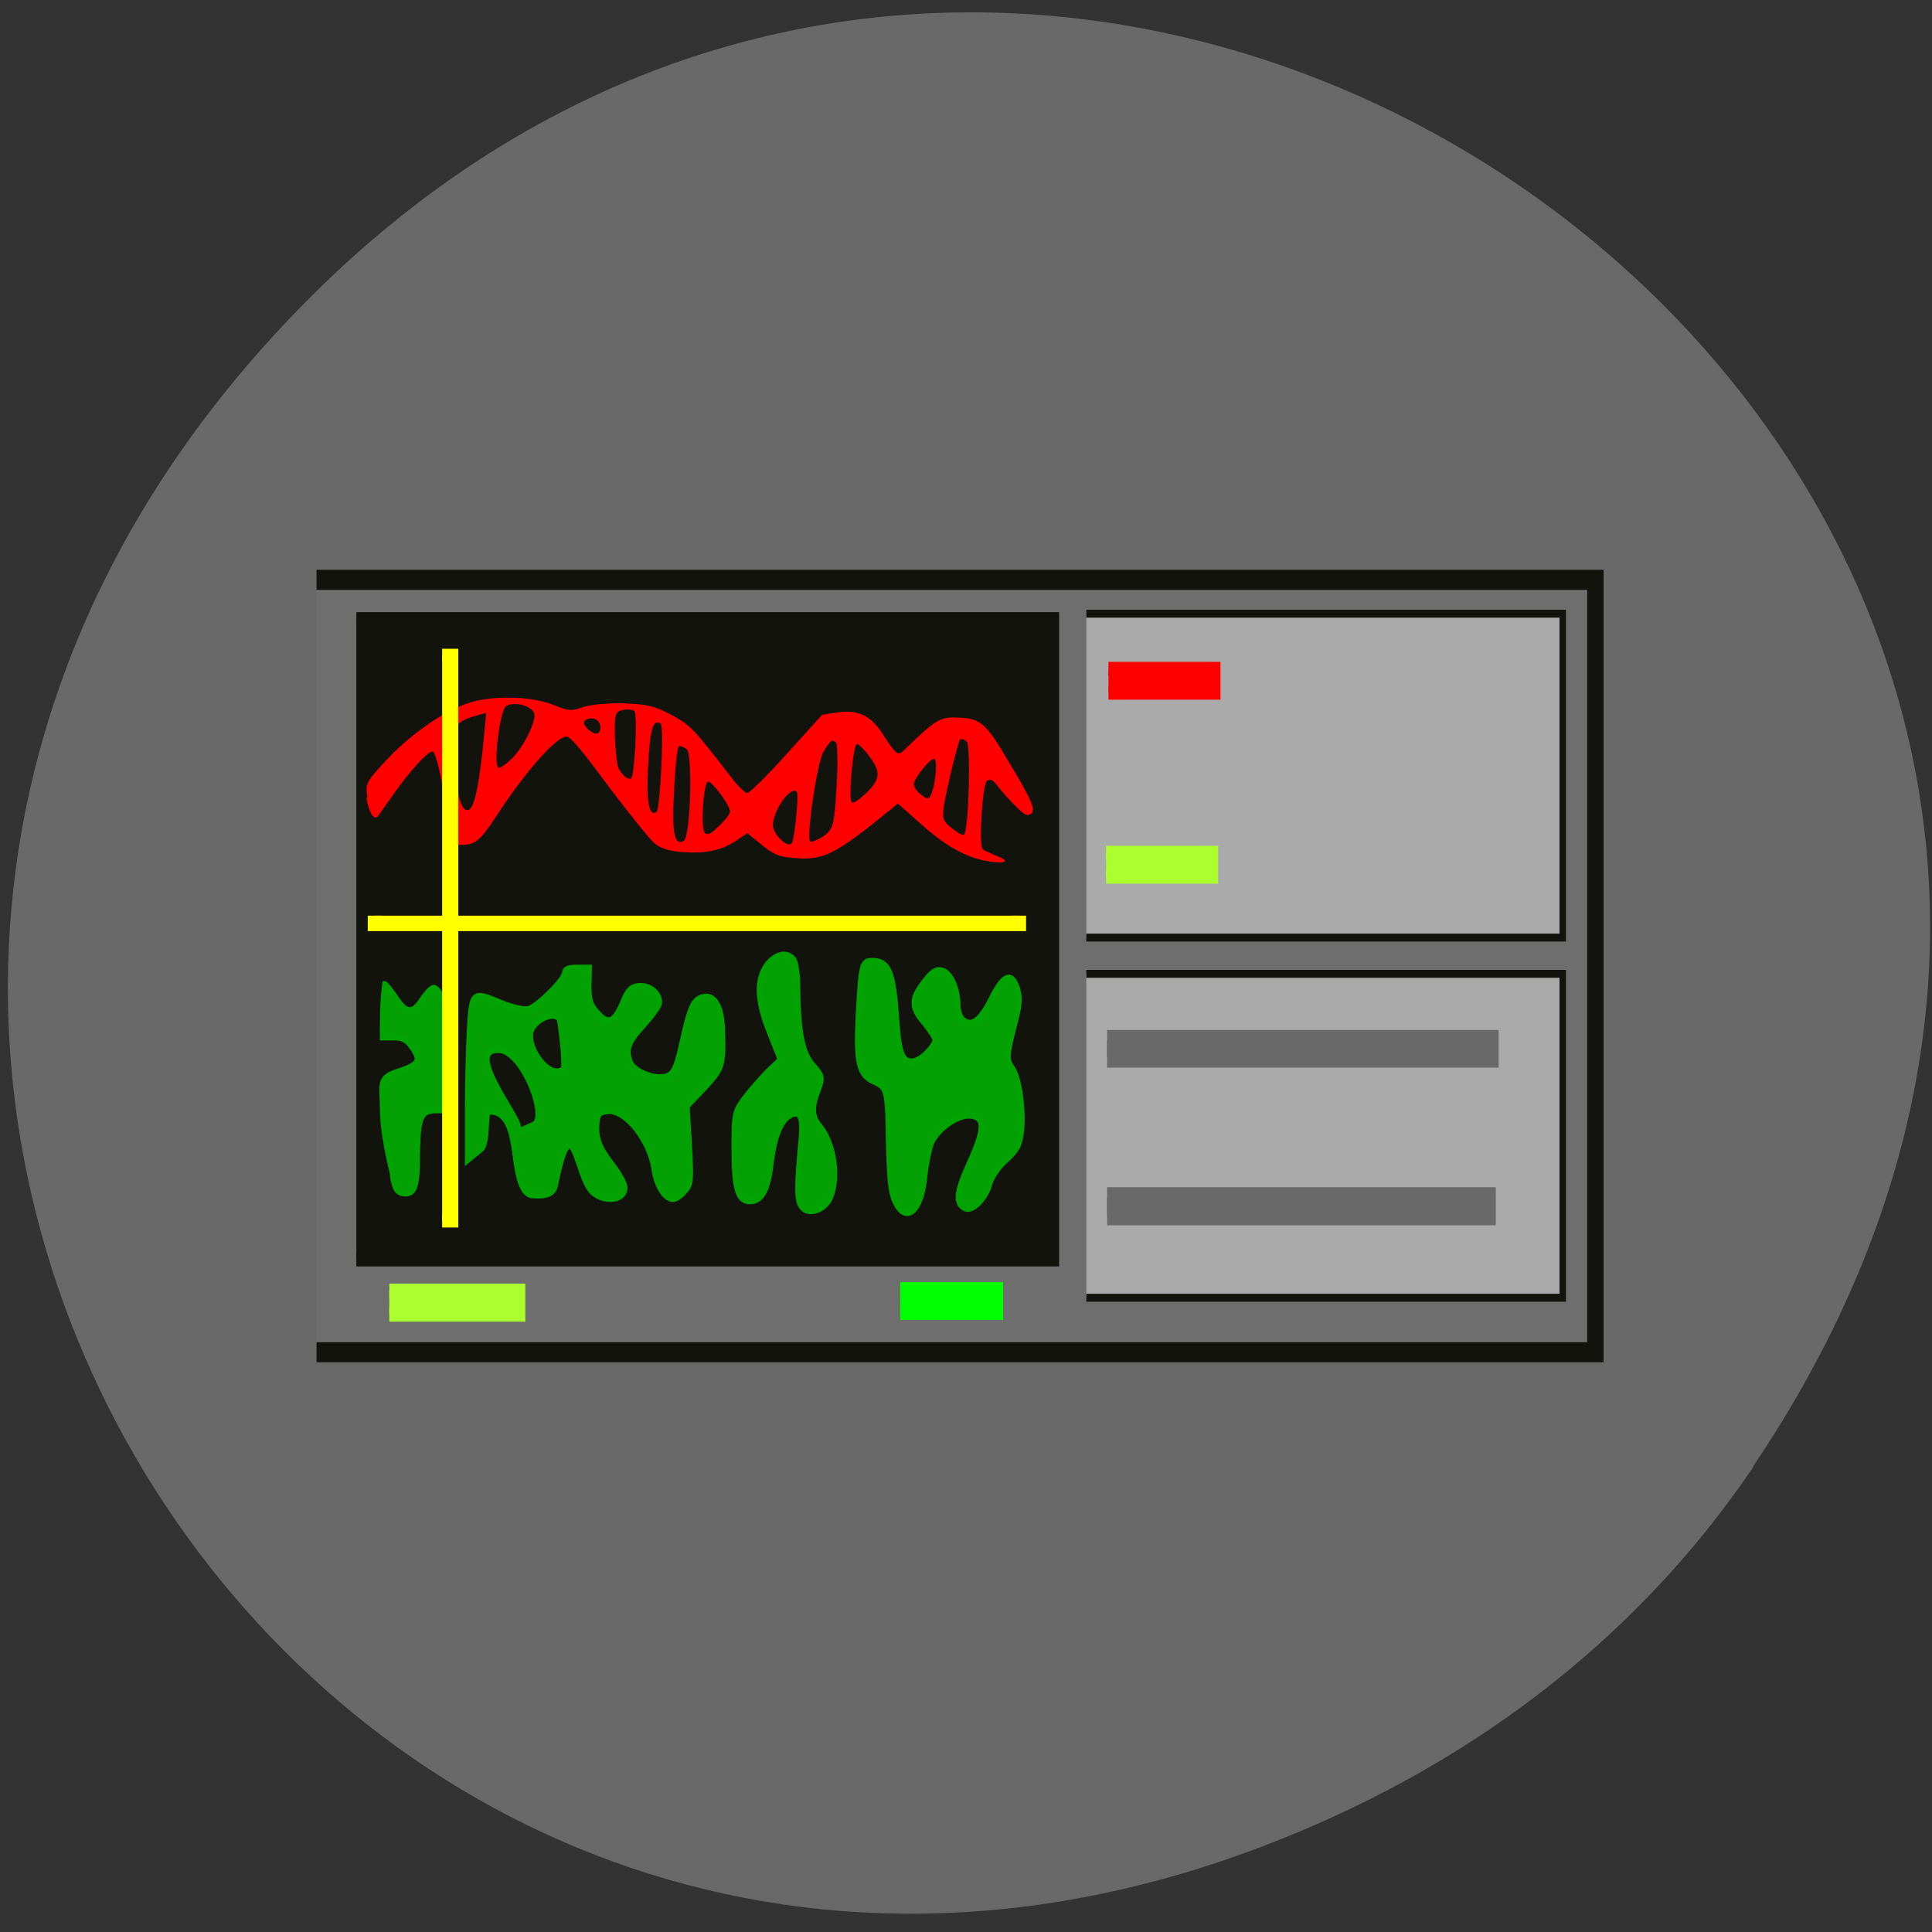 <svg xmlns="http://www.w3.org/2000/svg" viewBox="0 0 16 16"><rect x="0" y="0" width="16" height="16" fill="#333333" stroke="none"/><path d="m 14.516 12.148 c 5.43 -8.05 -5.477 -16.215 -11.98 -9.652 c -6.129 6.184 0.141 15.789 7.945 12.785 c 1.629 -0.625 3.039 -1.656 4.04 -3.133" fill="#696969"/><g transform="matrix(0.04 0 0 0.049 -2.235 -0.741)"><g stroke="#12130c"><path d="m 121.41 113.12 h 264.78 v 130.55 h -264.78" fill="#6e6e6e" stroke-width="3.392"/><path d="m 129.65 119.72 h 144.36 v 108.3 h -144.36" fill="#12130c" stroke-width="2.281"/></g><g fill="#039f03" stroke="#00a300"><path d="m 241.33 218.25 c -0.883 -1.43 -1.178 -3.576 -1.374 -9.217 c -0.196 -9.773 -0.294 -10.171 -3.042 -11.203 c -3.14 -1.112 -3.729 -3.02 -3.239 -11.124 c 0.589 -8.581 0.687 -9.06 2.846 -9.06 c 3.337 0.079 4.22 1.669 4.907 9.932 c 0.491 5.959 1.374 7.469 3.827 6.992 c 1.668 -0.318 4.318 -2.622 4.318 -3.734 c 0 -0.397 -1.08 -1.748 -2.355 -3.02 c -2.748 -2.622 -2.65 -3.893 0.393 -6.992 c 1.374 -1.43 2.257 -1.828 3.435 -1.51 c 1.668 0.477 3.042 3.02 3.042 5.641 c 0 0.874 0.393 1.986 0.883 2.463 c 1.865 1.589 3.827 0.477 6.183 -3.337 c 2.453 -4.132 4.22 -4.688 5.3 -1.748 c 0.589 1.589 0.393 2.781 -0.687 6.118 c -1.57 5.01 -1.668 5.8 -0.294 7.39 c 1.374 1.669 2.257 7.07 1.767 10.488 c -0.294 2.225 -0.883 3.099 -3.14 4.767 c -1.57 1.112 -3.042 2.94 -3.435 4.132 c -0.785 2.384 -3.533 4.609 -5.01 3.973 c -1.963 -0.795 -1.668 -2.622 0.981 -7.39 c 3.239 -5.8 3.337 -7.946 0.196 -8.264 c -2.846 -0.238 -7.557 2.622 -8.44 5.244 c -0.393 1.112 -0.981 3.496 -1.178 5.324 c -0.687 5.641 -3.729 7.707 -5.888 4.132" stroke-width="1.276"/><path d="m 221.9 218.96 c -0.981 -1.033 -0.981 -3.099 0 -11.68 c 0.393 -3.576 -0.491 -4.767 -2.552 -3.734 c -1.963 0.953 -3.239 3.734 -3.926 8.03 c -0.589 4.529 -1.865 6.436 -4.22 6.436 c -2.552 0 -3.239 -1.907 -3.239 -9.296 c 0 -5.324 0.196 -5.721 2.061 -7.787 c 1.08 -1.192 3.239 -3.178 4.711 -4.45 l 2.846 -2.225 l -2.159 -4.45 c -2.748 -5.483 -2.944 -8.979 -0.687 -11.521 c 1.767 -1.828 4.122 -2.225 5.398 -0.874 c 0.393 0.477 0.785 2.463 0.785 4.45 c 0.098 7.866 0.981 11.283 3.14 13.349 c 2.061 1.907 2.061 1.986 1.08 4.132 c -1.374 2.94 -1.276 4.609 0.393 6.198 c 2.846 2.86 3.926 8.264 2.257 11.76 c -0.981 2.145 -4.514 3.178 -5.888 1.669" stroke-width="1.29"/><path d="m 178.62 216.58 c -3.533 -2.543 -4.122 -15.891 -7.851 -1.033 c -0.491 1.907 -3.926 1.51 -4.514 1.51 c -1.767 0 -2.846 -1.748 -3.533 -5.88 c -0.589 -3.973 -1.374 -8.422 -5.594 -8.264 c -0.981 0.079 -0.196 5.403 -1.668 6.357 l -2.748 1.828 v -7.946 c 0 -4.37 0.196 -10.568 0.393 -13.746 c 0.491 -6.754 0.491 -6.754 6.772 -4.609 c 2.159 0.715 4.514 1.112 5.398 0.953 c 1.963 -0.477 7.557 -5.01 7.557 -6.198 c 0 -0.556 0.785 -0.795 2.453 -0.795 h 2.552 l -0.098 2.94 c 0 2.304 0.294 3.258 1.57 4.45 c 2.355 2.304 3.631 1.986 5.398 -1.271 c 1.178 -2.384 1.767 -2.86 3.435 -3.02 c 2.159 -0.159 4.22 1.112 4.22 2.702 c 0 0.477 -1.472 2.145 -3.239 3.734 c -3.14 2.781 -3.827 4.132 -2.846 6.277 c 0.491 1.351 3.631 2.702 6.183 2.702 c 2.65 0 3.337 -0.874 4.711 -6.04 c 1.57 -5.8 2.257 -7.07 4.122 -7.469 c 2.454 -0.636 4.02 1.51 4.122 5.641 c 0.196 5.88 0 6.198 -3.729 9.535 l -3.631 3.099 l 0.491 6.515 c 0.393 6.198 0.393 6.674 -0.981 7.866 c -0.687 0.715 -1.767 1.271 -2.355 1.271 c -1.668 0 -3.337 -2.145 -3.827 -4.847 c -0.883 -5.085 -5.987 -10.329 -9.716 -10.01 c -1.668 0.159 -2.061 0.477 -2.257 1.907 c -0.294 2.702 0.393 4.291 3.14 7.231 c 1.472 1.51 2.65 3.258 2.65 3.893 c 0 2.066 -4.122 2.463 -6.575 0.715 m -12.268 -11.283 c 3.239 -1.192 -2.257 -12.713 -7.164 -12.793 c -7.459 -0.238 3.926 11.362 3.926 13.03 c 0 0.953 0.098 0.953 3.239 -0.238 m 6.085 -9.376 c 0.687 -0.477 -0.393 -7.151 -0.589 -8.105 c -0.294 -2.066 -4.416 -0.953 -5.79 1.033 c -1.963 2.702 3.435 9.06 6.379 7.07" stroke-width="1.185"/><path d="m 137.7 215.7 c -0.294 -0.636 -0.589 -1.669 -0.589 -2.304 c -1.178 -3.893 -2.061 -7.946 -2.061 -11.04 c 0 -3.655 -0.981 -4.926 2.748 -5.959 c 4.907 -1.271 5.398 -1.986 3.239 -4.45 c -0.981 -1.112 -1.767 -1.51 -3.631 -1.51 h -2.355 c 0 -2.94 0 -6.198 0.491 -8.979 c 0.196 0 1.276 1.112 2.355 2.384 c 2.159 2.702 3.435 2.622 5.3 0.318 c 0.883 -1.112 1.963 -2.066 2.453 -2.066 c 1.276 0 2.748 3.178 3.14 6.595 c 0.196 1.589 0.589 3.099 0.883 3.258 c 0.589 0.477 0.589 24.314 0 24.314 c -2.454 -4.688 -1.57 -7.946 -1.374 -13.508 h -2.257 c -3.042 0 -3.631 1.351 -3.729 7.39 c 0 5.324 -0.491 6.674 -2.552 6.674 c -0.981 0 -1.767 -0.397 -2.061 -1.112" stroke-width="1.059"/></g><g fill="#aaa" stroke="#12130c" stroke-width="1.34"><path d="m 280.79 118.84 h 98.63 v 54.746 h -98.63"/><path d="m 280.79 179.71 h 98.63 v 54.746 h -98.63"/></g></g><g transform="scale(0.062)"><g stroke-width="1.807"><path d="m 148.06 89.31 h 14.06 v 3.25 h -14.06" fill="#f00" stroke="#f00"/><path d="m 147.75 113.88 h 14.06 v 3.25 h -14.06" fill="#acff2f" stroke="#acff2f"/></g><path d="m 52 172.44 h 17.188 v 3.125 h -17.188" fill="#acff2f" stroke="#acff2f" stroke-width="1.955"/><path d="m 120.25 172.13 h 12.875 v 3.313 h -12.875" fill="#0f0" stroke="#0f0" stroke-width="1.746"/></g><path d="m 122.31 -136.12 h 1.125 v 86.06 h -1.125" transform="matrix(0 0.062 -0.062 0 0 0)" fill="#ff0" stroke="#ff0" stroke-width="1.87"/><path d="m 3.043 6.605 c -0.02 -0.113 -0.008 -0.133 0.148 -0.301 c 0.203 -0.219 0.484 -0.418 0.695 -0.484 c 0.195 -0.063 0.523 -0.055 0.703 0.02 c 0.113 0.047 0.148 0.051 0.238 0.016 c 0.059 -0.02 0.207 -0.035 0.34 -0.031 c 0.195 0.008 0.258 0.023 0.391 0.094 c 0.164 0.09 0.176 0.102 0.52 0.547 c 0.043 0.055 0.094 0.098 0.109 0.102 c 0.02 0 0.168 -0.145 0.328 -0.324 l 0.293 -0.324 l 0.125 -0.02 c 0.164 -0.023 0.266 0.02 0.359 0.152 c 0.145 0.219 0.141 0.215 0.215 0.141 c 0.242 -0.234 0.281 -0.258 0.426 -0.25 c 0.184 0.004 0.234 0.047 0.41 0.348 c 0.203 0.336 0.238 0.418 0.195 0.449 c -0.035 0.023 -0.055 0.008 -0.141 -0.078 c -0.055 -0.055 -0.117 -0.129 -0.141 -0.16 c -0.035 -0.043 -0.055 -0.055 -0.082 -0.035 c -0.039 0.023 -0.07 0.539 -0.035 0.566 c 0.012 0.012 0.063 0.031 0.105 0.051 c 0.113 0.043 0.105 0.066 -0.016 0.055 c -0.191 -0.02 -0.375 -0.113 -0.59 -0.305 l -0.203 -0.18 l -0.055 0.047 c -0.477 0.387 -0.563 0.43 -0.828 0.402 c -0.105 -0.008 -0.152 -0.031 -0.246 -0.109 l -0.117 -0.094 l -0.098 0.066 c -0.121 0.078 -0.25 0.105 -0.445 0.09 c -0.105 -0.008 -0.176 -0.031 -0.223 -0.07 c -0.039 -0.031 -0.211 -0.246 -0.383 -0.473 c -0.23 -0.313 -0.32 -0.418 -0.352 -0.414 c -0.094 0.016 -0.34 0.297 -0.57 0.648 c -0.152 0.234 -0.191 0.262 -0.348 0.246 c -0.055 -0.008 -0.066 -0.023 -0.063 -0.113 c 0.004 -0.18 -0.086 -0.656 -0.125 -0.656 c -0.043 0 -0.199 0.172 -0.344 0.383 c -0.059 0.082 -0.109 0.156 -0.117 0.16 c -0.031 0.02 -0.07 -0.051 -0.086 -0.16 m 0.852 0.098 c 0.043 -0.031 0.078 -0.199 0.109 -0.488 l 0.031 -0.313 l -0.098 0.027 c -0.184 0.051 -0.215 0.129 -0.172 0.441 c 0.035 0.25 0.078 0.367 0.129 0.332 m 0.344 -0.414 c 0.098 -0.086 0.211 -0.313 0.195 -0.379 c -0.016 -0.066 -0.168 -0.105 -0.234 -0.063 c -0.051 0.035 -0.105 0.473 -0.066 0.508 c 0.012 0.008 0.059 -0.02 0.105 -0.066 m 1.434 0.672 c 0.055 -0.039 0.074 -0.715 0.023 -0.758 c -0.027 -0.02 -0.059 -0.031 -0.066 -0.023 c -0.012 0.008 -0.031 0.176 -0.039 0.379 c -0.02 0.336 0.004 0.453 0.082 0.402 m -0.227 -0.238 c 0.031 -0.02 0.063 -0.707 0.035 -0.73 c -0.063 -0.047 -0.09 0.047 -0.105 0.355 c -0.016 0.289 0.008 0.418 0.07 0.375 m -0.211 -0.277 c 0.031 -0.02 0.055 -0.535 0.027 -0.559 c -0.016 -0.012 -0.059 -0.016 -0.098 -0.008 c -0.059 0.012 -0.066 0.039 -0.063 0.211 c 0.004 0.109 0.016 0.223 0.023 0.25 c 0.02 0.063 0.082 0.121 0.109 0.105 m 0.727 0.398 c 0.051 -0.047 0.09 -0.098 0.094 -0.117 c 0.012 -0.043 -0.141 -0.25 -0.18 -0.254 c -0.039 0 -0.066 0.395 -0.027 0.426 c 0.023 0.02 0.047 0.008 0.113 -0.055 m -0.992 -0.777 c 0.035 -0.047 0 -0.117 -0.055 -0.117 c -0.031 -0.004 -0.059 0.012 -0.066 0.027 c -0.016 0.039 0.094 0.125 0.121 0.09 m 1.602 0.91 c 0.008 -0.02 0.027 -0.129 0.035 -0.242 c 0.016 -0.18 0.012 -0.203 -0.039 -0.18 c -0.066 0.035 -0.145 0.168 -0.156 0.266 c -0.012 0.082 0.133 0.219 0.16 0.156 m 0.258 -0.051 c 0.082 -0.059 0.09 -0.09 0.109 -0.41 c 0.012 -0.188 0.008 -0.355 -0.004 -0.367 c -0.035 -0.027 -0.043 -0.023 -0.105 0.078 c -0.051 0.082 -0.145 0.715 -0.109 0.742 c 0.008 0.008 0.059 -0.012 0.109 -0.043 m 0.34 -0.344 c 0.129 -0.121 0.141 -0.184 0.047 -0.309 c -0.043 -0.063 -0.094 -0.109 -0.109 -0.113 c -0.031 0 -0.074 0.461 -0.043 0.484 c 0.012 0.012 0.059 -0.02 0.105 -0.063 m 0.824 0.332 c 0.039 -0.023 0.059 -0.742 0.023 -0.77 c -0.02 -0.02 -0.043 -0.027 -0.055 -0.02 c -0.008 0.008 -0.051 0.16 -0.09 0.336 c -0.07 0.316 -0.07 0.324 0.016 0.395 c 0.047 0.039 0.094 0.066 0.105 0.059 m -0.273 -0.328 c 0.039 -0.086 0.059 -0.297 0.027 -0.301 c -0.035 0 -0.152 0.145 -0.168 0.203 c -0.004 0.023 0.02 0.063 0.055 0.09 c 0.055 0.043 0.066 0.047 0.086 0.008" fill="#f00"/><g transform="scale(0.062)"><path d="m 59.06 87.56 h 1.25 v 75.5 h -1.25" fill="#ff0" stroke="#ff0" stroke-width="1.807"/><g fill="#696969" stroke="#696969"><path d="m 147.88 139 h 50.875 v 2.188 h -50.875" stroke-width="2.844"/><path d="m 147.88 160 h 50.5 v 2.25 h -50.5" stroke-width="2.839"/></g></g></svg>